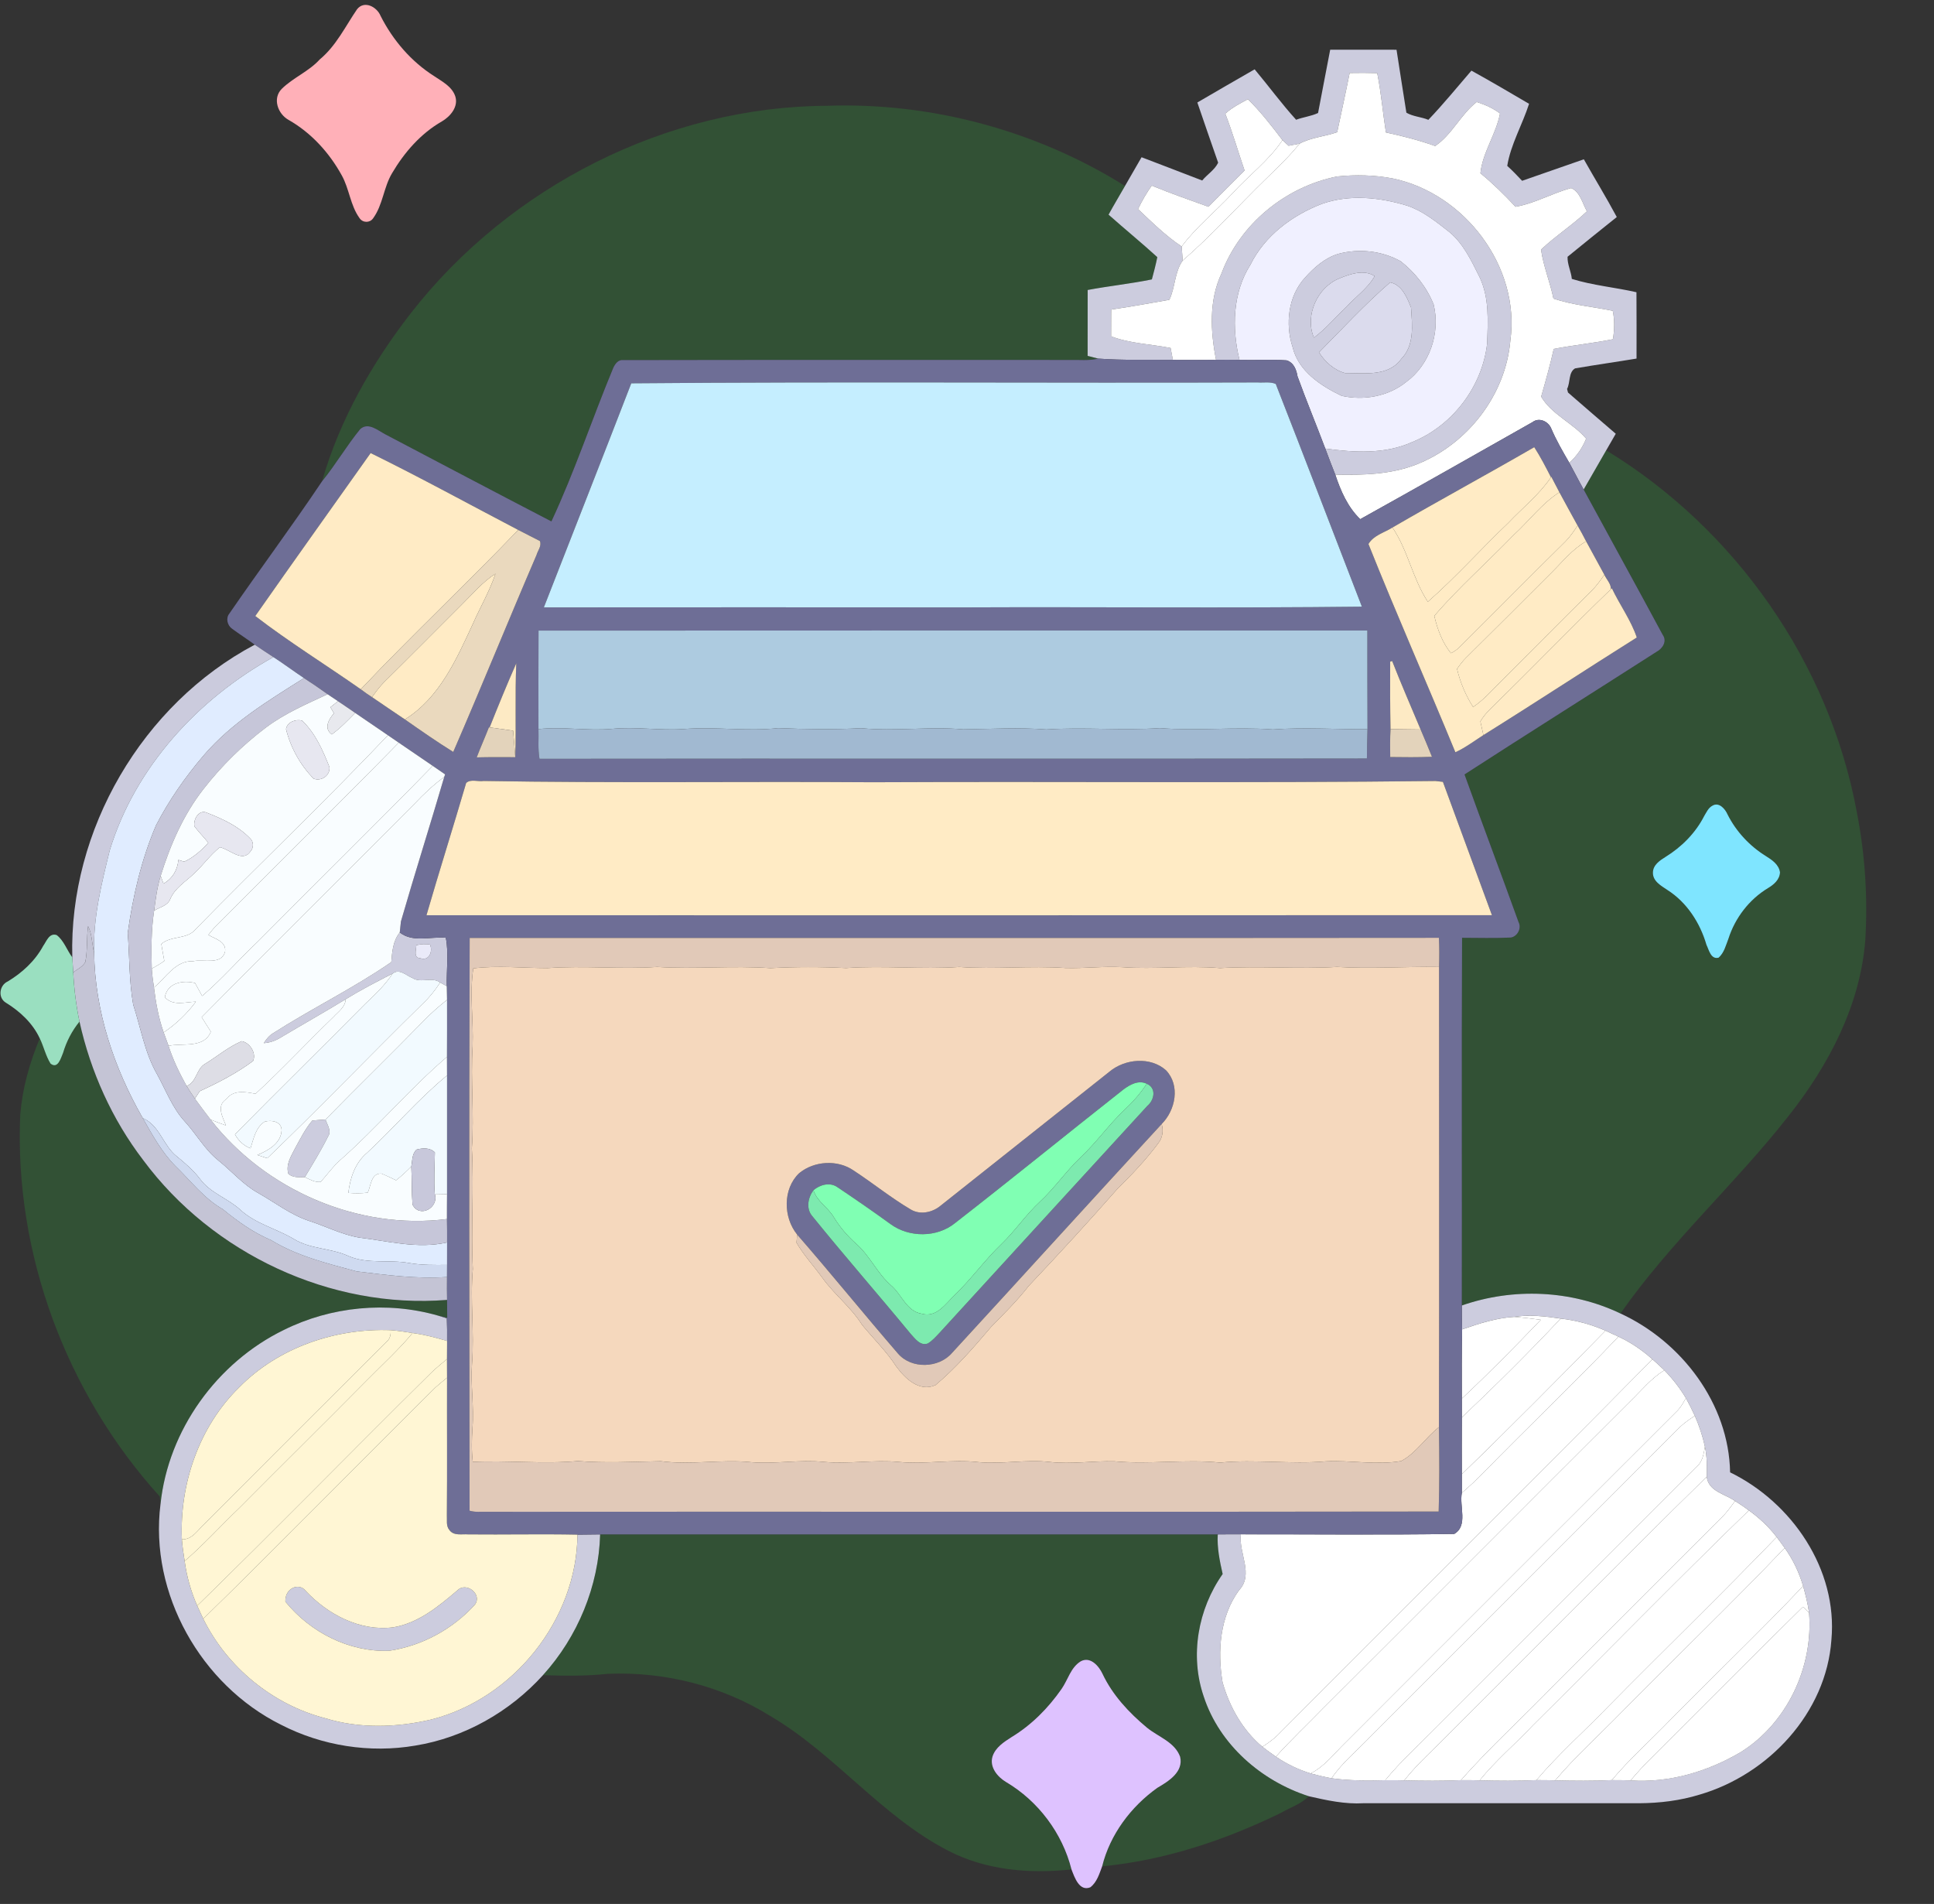 <?xml version="1.0" encoding="utf-8"?>
<!-- Generator: Adobe Illustrator 16.0.0, SVG Export Plug-In . SVG Version: 6.00 Build 0)  -->
<!DOCTYPE svg PUBLIC "-//W3C//DTD SVG 1.1//EN" "http://www.w3.org/Graphics/SVG/1.1/DTD/svg11.dtd">
<svg version="1.1" id="Layer_1" xmlns="http://www.w3.org/2000/svg" xmlns:xlink="http://www.w3.org/1999/xlink" x="0px" y="0px"
	 width="512px" height="504px" viewBox="0 0 512 504" enable-background="new 0 0 512 504" xml:space="preserve">
<rect x="0" y="0" width="512" height="504" fill="#333333" stroke="none"/>
<g>
	<path fill="#FFB0B8" d="M94.52,2.46c1.94-2.46,5.28-0.62,6.24,1.76c3.24,6.41,8.08,12.061,14.16,15.92c2.12,1.45,4.68,2.7,5.59,5.3
		c0.94,2.79-1.29,5.4-3.55,6.71c-5.57,3.19-9.92,8.19-13.15,13.67c-2.26,3.75-2.439,8.43-5.05,11.99c-0.87,1.24-2.73,1.2-3.57-0.06
		c-2.45-3.37-2.71-7.76-4.729-11.36c-3.311-6-8.09-11.26-14.08-14.66c-2.82-1.58-4.311-5.65-1.811-8.19c3.03-3,7.2-4.62,10.091-7.82
		C89,12.13,91.42,6.99,94.52,2.46z"/>
</g>
<g>
	<path fill="#CCCCDE" d="M352.15,13.16c5.851-0.03,11.71,0.02,17.561,0.01c0.85,5.56,1.739,11.11,2.609,16.66
		c1.78,1.05,3.93,1.1,5.82,1.89c3.99-4.17,7.63-8.66,11.399-13.02c5.141,2.83,10.19,5.81,15.261,8.78
		c-1.761,5.5-4.88,10.8-5.78,16.43c1.38,1.24,2.66,2.59,3.94,3.95c5.449-1.88,10.88-3.81,16.34-5.69
		c2.88,5.11,5.95,10.11,8.72,15.28c-4.37,3.47-8.69,7-13.03,10.52c-0.08,2.01,0.94,3.87,1.13,5.86c5.551,1.73,11.44,2.23,17.11,3.53
		c0.05,5.86,0.02,11.71,0.02,17.56c-5.42,0.9-10.869,1.66-16.279,2.6c-1.78,1.06-1.21,3.73-2.11,5.44l0.25,0.95
		c4.19,3.67,8.43,7.27,12.641,10.91c-0.841,1.47-1.69,2.93-2.53,4.39c-1.99,3.46-3.99,6.91-5.97,10.38
		c-1.311-2.34-2.511-4.74-3.801-7.09c1.96-1.74,3.49-3.95,4.46-6.39c-3.529-4.16-9.149-6.39-11.909-11.12
		c1.199-4.19,2.38-8.38,3.329-12.63c5.2-1,10.48-1.52,15.671-2.56c0.409-2.49,0.479-5.05-0.04-7.53
		c-5.24-1.07-10.62-1.52-15.71-3.23c-0.891-4.38-2.66-8.54-3.28-12.97c3.83-3.63,8.319-6.48,12.149-10.13
		c-1.17-2.09-1.859-5.25-4.199-6.15c-5,1.34-9.57,4.06-14.71,4.94c-2.921-3.15-5.98-6.14-9.29-8.87
		c0.55-5.49,4.159-10.35,5.189-15.83c-1.85-1.4-3.99-2.32-6.17-3.04c-4.23,3.3-6.6,8.729-11.01,11.66
		c-4.25-1.53-8.62-2.63-13.03-3.59c-0.82-5.23-1.26-10.52-2.3-15.71c-2.44-0.08-4.87-0.07-7.3-0.03c-1.04,5.24-2.2,10.45-3.3,15.67
		c-3.28,1.16-6.851,1.37-9.961,3.03c-0.97,0.21-1.93,0.4-2.899,0.57c-0.55-0.49-1.101-0.98-1.63-1.49
		c-2.86-3.76-5.76-7.53-9.15-10.84c-2.08,1.13-4.22,2.22-5.979,3.83c1.909,4.94,3.39,10.03,5.1,15.03
		c-3.21,3.18-6.38,6.41-9.57,9.61c-5.02-1.81-10.06-3.57-15-5.6c-1.399,1.96-2.59,4.05-3.64,6.22c3.69,3.47,7.32,7.08,11.56,9.9
		c0.101,1.24,0.19,2.48,0.271,3.72c-2.18,3.09-1.94,7.07-3.53,10.39c-5.13,0.88-10.25,1.85-15.399,2.59
		c-0.03,2.36,0,4.72-0.021,7.08c4.99,1.91,10.521,2.05,15.75,3.08c0.15,0.79,0.45,2.37,0.601,3.15
		c-6.591-0.06-13.181,0.15-19.761-0.33c-0.699-0.18-2.109-0.54-2.81-0.72c0-5.82-0.01-11.64,0.01-17.45c5.65-1.06,11.38-1.65,17-2.8
		c0.53-1.95,1.03-3.91,1.44-5.89c-4.221-3.85-8.65-7.46-12.91-11.25c1.4-2.56,2.91-5.06,4.359-7.6c1.46-2.53,2.931-5.06,4.381-7.6
		c5.359,2.03,10.699,4.11,16.05,6.16c1.34-1.62,3.3-2.79,4.229-4.71c-1.84-5.31-3.71-10.62-5.51-15.94
		c5.03-2.96,10.11-5.86,15.17-8.78c3.7,4.42,7.11,9.09,10.98,13.35c1.89-0.71,3.96-0.92,5.81-1.79
		C350.039,24.34,351.039,18.74,352.15,13.16z"/>
	<path fill="#CCCCDE" d="M323.369,72.38c4.881-13.11,16.971-22.95,30.601-25.67c4.93-0.51,9.93-0.4,14.81,0.54
		c18.98,3.97,33.721,23.38,31.07,42.85c-1.24,14.52-11.41,27.58-24.89,32.86c-6.851,2.67-14.23,2.82-21.471,2.67
		c-0.93-2.28-1.77-4.59-2.64-6.89c7.66,1.06,15.84,1.54,23.06-1.74c10.601-4.31,18.46-14.62,19.78-25.98
		c0.21-5.94,0.64-12.19-2.02-17.71c-2.16-4.3-4.261-8.85-8.07-11.96c-3.42-2.67-6.87-5.49-11.04-6.89
		c-7.28-2.23-15.271-3.07-22.58-0.5c-7.89,3.02-15.13,8.42-18.94,16.11c-4.75,7.47-4.949,16.81-2.909,25.19
		c-2.07-0.03-4.141-0.03-6.2-0.01C320.44,87.7,320.02,79.51,323.369,72.38z"/>
	<g>
		<path fill="#CCCCDE" d="M354.22,67.22c5.51-1.5,11.56-0.85,16.569,1.92c3.82,2.99,6.94,6.94,8.75,11.46
			c1.811,7.51-1.02,15.97-7.319,20.56c-4.72,3.79-11.21,4.93-17.021,3.63c-5.529-2.63-11.46-6.54-12.989-12.86
			c-2.021-6.13-1.2-13.59,3.3-18.46C347.9,70.79,350.73,68.31,354.22,67.22z M354.61,73.68c-5.88,2.35-9.24,9.87-6.77,15.72
			c3.149-2.35,5.67-5.4,8.52-8.08c2.48-2.76,5.74-4.96,7.57-8.23C361.13,71.24,357.449,72.52,354.61,73.68z M349.19,93.27
			c1.54,2.49,4.01,4.71,6.88,5.49c5.07-0.04,11.45,1.02,14.88-3.73c3.58-3.66,2.9-8.97,2.601-13.62c-1.04-2.65-2.41-6.02-5.521-6.66
			C361.38,80.51,355.369,87.02,349.19,93.27z"/>
	</g>
	<g>
		<path fill="#CCCCDE" d="M105.83,246.84c3.47,2.73,8.14,1.04,12.189,1.39c0.811,4.16,0.141,8.57,0.26,12.831
			c-0.439-0.25-1.31-0.74-1.75-0.98c-2.199-1.6-5.09,0.27-7.34-1.189c-1.68-0.671-3.439-2.591-5.26-1.171
			c-4.2,2.15-8.4,4.32-12.42,6.79c-5.64,3.44-11.4,6.68-17.07,10.061c-1.39,0.88-2.949,1.459-4.609,1.56
			c0.66-1.06,1.46-2.04,2.55-2.68c10.229-6.54,21.21-11.88,31.21-18.771C103.82,251.93,104.02,249.07,105.83,246.84z M110.21,250.21
			c0.01,1.14-0.851,3.39,1.05,3.44c2.33,0.83,3.37-1.74,2.59-3.61C112.63,249.84,111.42,249.89,110.21,250.21z"/>
	</g>
	<path fill="#CCCCDE" d="M82.67,296.63c1.17-0.101,2.34-0.21,3.51-0.28c0.45,1.44,1.67,3.041,0.64,4.541
		c-1.829,3.68-4,7.199-6.119,10.719c-1.511,0.021-3.12,0.19-4.351-0.869c-0.75-2.43,0.68-4.631,1.73-6.7
		C79.48,301.5,80.78,298.859,82.67,296.63z"/>
	<path fill="#CCCCDE" d="M386.99,345.58c13.59-4.75,29-4.109,42.011,2.12c16.199,7.46,28.689,23.88,29.02,42.05
		c16.38,7.98,28.51,25.72,26.82,44.32c-1.351,19.33-16.67,35.689-34.891,40.989c-5.16,1.591-10.569,2.25-15.97,2.28
		c-24.34,0.01-48.68,0-73.01,0c-4.88,0.29-9.73-0.76-14.47-1.85c-12.58-4.04-23.66-13.65-27.83-26.391
		c-3.721-10.819-1.54-23.14,5.01-32.43c-0.78-3.45-1.5-6.93-1.3-10.5c2.04,0,4.069-0.05,6.12-0.02c-0.62,5,3.51,10.58-0.49,14.82
		c-5.061,6.97-5.74,16.079-4.36,24.329c1.82,6.49,5.34,12.73,10.561,17.101c1.149,0.909,2.35,1.77,3.569,2.609
		c2.811,1.94,5.931,3.4,9.181,4.44c1.829,0.49,3.68,0.93,5.56,1.28c4.7,0.649,9.47,0.649,14.21,0.51c1.67-0.03,3.35,0.01,5.021,0.05
		c5.01,0.12,10.02,0.17,15.029-0.06c1.63-0.03,3.28,0.01,4.931,0.06c5.01,0.12,10.029,0.17,15.04-0.07
		c1.649-0.02,3.3,0.021,4.96,0.07c4.989,0.12,10,0.17,14.989-0.07c1.66-0.02,3.32,0.03,4.98,0.08c10.21,0.7,20.38-2.32,29.12-7.47
		c12.33-7.69,19.3-22.59,18.12-36.96c-0.33-2.38-0.92-4.72-1.57-7.03c-1.07-3.6-2.69-7.029-4.88-10.08
		c-0.7-0.98-1.4-1.939-2.12-2.88c-2.08-2.72-4.6-5.069-7.36-7.06c-1.2-0.87-2.42-1.711-3.67-2.49c-2.67-1.891-7.06-2.54-7.479-6.42
		c0.08-2.67,0.08-5.37-0.49-7.99c-0.61-2.8-1.521-5.529-2.67-8.141c-0.73-1.59-1.51-3.149-2.351-4.67
		c-1.619-2.67-3.529-5.159-5.72-7.39c-1.03-1-2.09-1.96-3.16-2.899c-2.689-2.42-5.71-4.471-8.989-5.99
		c-1.141-0.54-2.271-1.07-3.421-1.58c-3.77-1.65-7.779-2.75-11.88-3.2c-4.09-0.62-8.239-1.09-12.35-0.45
		c-4.75,0.291-9.28,1.771-13.74,3.311C387.03,349.8,386.98,347.689,386.99,345.58z"/>
	<path fill="#CCCCDE" d="M75.11,352.07c12.521-6.24,27.341-7.67,40.801-3.83c0.59,0.18,1.779,0.55,2.38,0.73
		c0.08,1.989,0.09,3.989,0.069,6c-3-0.891-6.04-1.69-9.14-2.101c-1.93-0.31-3.86-0.62-5.8-0.761
		c-14.63-0.56-29.75,4.601-40.11,15.15c-10.6,10.37-15.79,25.561-15.16,40.23c0.141,1.92,0.431,3.83,0.73,5.74
		c0.55,4.069,1.66,8.069,3.33,11.829c0.51,1.15,1.05,2.301,1.6,3.45c6.33,12.84,18.431,22.75,32.311,26.33
		c9.04,2.79,18.859,2.48,28,0.351c21.75-5.48,38.59-26.421,38.76-48.95c1.99-0.01,4-0.061,6-0.07
		c-0.38,13.71-5.94,27.13-15.141,37.271c-8.789,9.699-20.819,16.54-33.779,18.64c-12.04,2.07-24.73,0.07-35.59-5.53
		C53.19,446.01,39.5,421.82,42.49,398.18C44.53,378.561,57.44,360.68,75.11,352.07z"/>
	<path fill="#CCCCDE" d="M77.39,420.41c1.17-0.65,2.68-0.42,3.5,0.67c5.851,6.28,14.48,10.84,23.24,9.689
		c6.649-1.109,11.97-5.55,16.95-9.77c2.34-2.38,6.68,0.99,4.64,3.78c-5.88,6.489-14.01,10.91-22.69,12.2
		c-10.59,0.399-20.89-4.881-27.479-13C75.49,422.54,76.08,421.1,77.39,420.41z"/>
</g>
<g>
	<path fill="#FFFFFF" d="M357.3,19.32c2.43-0.04,4.859-0.05,7.3,0.03c1.04,5.19,1.479,10.48,2.3,15.71
		c4.41,0.96,8.78,2.06,13.03,3.59c4.41-2.93,6.779-8.36,11.01-11.66c2.18,0.72,4.32,1.64,6.17,3.04
		c-1.03,5.479-4.64,10.34-5.189,15.83c3.31,2.73,6.369,5.72,9.29,8.87c5.14-0.88,9.71-3.6,14.71-4.94
		c2.34,0.9,3.029,4.06,4.199,6.15c-3.83,3.65-8.319,6.5-12.149,10.13c0.62,4.43,2.39,8.59,3.28,12.97
		c5.09,1.71,10.47,2.16,15.71,3.23c0.52,2.48,0.449,5.04,0.04,7.53c-5.19,1.04-10.471,1.56-15.671,2.56
		c-0.949,4.25-2.13,8.44-3.329,12.63c2.76,4.73,8.38,6.96,11.909,11.12c-0.97,2.44-2.5,4.65-4.46,6.39c-1.739-3-3.489-6-4.84-9.2
		c-0.8-1.8-3.189-2.87-4.88-1.57c-15.19,8.6-30.37,17.22-45.63,25.7c-3.34-3.23-5.16-7.48-6.61-11.8c7.24,0.15,14.62,0,21.471-2.67
		c13.479-5.28,23.649-18.34,24.89-32.86c2.65-19.47-12.09-38.88-31.07-42.85c-4.88-0.94-9.88-1.05-14.81-0.54
		c-13.63,2.72-25.72,12.56-30.601,25.67c-3.35,7.13-2.93,15.32-1.439,22.87c-3.811,0.05-7.63,0.03-11.43,0.01
		c-0.15-0.78-0.45-2.36-0.601-3.15c-5.229-1.03-10.76-1.17-15.75-3.08c0.021-2.36-0.01-4.72,0.021-7.08
		c5.149-0.74,10.27-1.71,15.399-2.59c1.59-3.32,1.351-7.3,3.53-10.39c7.81-6.77,14.71-14.5,22.11-21.69
		c3.05-2.99,6.17-5.91,8.829-9.26c3.11-1.66,6.681-1.87,9.961-3.03C355.1,29.77,356.26,24.56,357.3,19.32z"/>
	<path fill="#FFFFFF" d="M330.36,26.26c3.391,3.31,6.29,7.08,9.15,10.84c-3.601,5.42-8.931,9.34-13.271,14.12
		c-4.39,4.75-9.54,8.82-13.41,14.03c-4.239-2.82-7.869-6.43-11.56-9.9c1.05-2.17,2.24-4.26,3.64-6.22c4.94,2.03,9.98,3.79,15,5.6
		c3.19-3.2,6.36-6.43,9.57-9.61c-1.71-5-3.19-10.09-5.1-15.03C326.14,28.48,328.28,27.39,330.36,26.26z"/>
	<path fill="#FFFFFF" d="M387.07,351.91c4.46-1.54,8.99-3.02,13.74-3.311c2.37,0.17,4.729,0.45,7.09,0.771
		c-6.79,7.11-13.72,14.13-20.899,20.851C386.97,364.109,386.97,358.01,387.07,351.91z"/>
	<path fill="#FFFFFF" d="M413.159,349.05c4.101,0.45,8.11,1.55,11.88,3.2c-12.539,12.8-25.17,25.529-38.039,38
		c-0.021-5.02-0.03-10.04,0.01-15.05C395.949,366.721,404.73,358.04,413.159,349.05z"/>
	<path fill="#FFFFFF" d="M428.46,353.83c3.279,1.52,6.3,3.57,8.989,5.99c-32.88,33.35-66.239,66.239-99.22,99.5
		c-1.21,1.189-2.62,2.14-4.02,3.08c-5.221-4.37-8.74-10.61-10.561-17.101c-1.38-8.25-0.7-17.36,4.36-24.33
		c4-4.239-0.13-9.819,0.489-14.819c18.83-0.021,37.671,0.189,56.49-0.101c3.74-2.159,1.3-7.38,2.021-10.87
		c1.989-1.729,3.949-3.51,5.779-5.41C404.56,377.68,416.84,366.07,428.46,353.83z"/>
	<path fill="#FFFFFF" d="M431.74,370.79c2.87-2.78,5.42-5.96,8.87-8.069c2.19,2.229,4.101,4.719,5.72,7.389
		c-0.64,1.07-1.229,2.19-2.069,3.121c-29.37,29.31-58.7,58.67-88.04,88.02c-2.971,2.86-5.49,6.33-9.261,8.2
		c-3.25-1.04-6.369-2.5-9.18-4.44c3.96-4.439,8.32-8.5,12.46-12.77C377.449,425.13,404.539,397.91,431.74,370.79z"/>
	<path fill="#FFFFFF" d="M444.78,377.71c1.19-1.12,2.55-2.03,3.9-2.931c1.149,2.611,2.06,5.341,2.67,8.141
		c-0.3,1.891-0.6,3.95-2.12,5.311c-22.96,23.02-46.01,45.979-68.979,69c-4.551,4.63-9.41,8.97-13.521,14.01
		c-4.74,0.14-9.51,0.14-14.21-0.51c2.83-4.19,6.8-7.381,10.27-11.011C390.1,432.37,417.5,405.09,444.78,377.71z"/>
	<path fill="#FFFFFF" d="M384.289,458.24c22.561-22.4,44.82-45.1,67.551-67.33c0.42,3.88,4.81,4.529,7.479,6.42
		c-1.1,1.55-2.229,3.07-3.56,4.42c-14.721,14.62-29.33,29.33-44.021,43.97c-8.21,8.61-17.13,16.55-24.96,25.511
		c-5.01,0.229-10.02,0.18-15.029,0.06C375.51,466.55,380.13,462.6,384.289,458.24z"/>
	<path fill="#FFFFFF" d="M405.76,456.77c19.109-18.939,37.899-38.229,57.229-56.949c2.761,1.99,5.28,4.34,7.36,7.06
		c-14.62,15.18-29.771,29.84-44.57,44.84c-6.3,6.53-13.149,12.57-19.029,19.5c-5.011,0.24-10.03,0.19-15.04,0.07
		C395.949,466.04,401.14,461.68,405.76,456.77z"/>
	<path fill="#FFFFFF" d="M472.47,409.76c2.189,3.051,3.81,6.48,4.88,10.08c-11.42,12.09-23.49,23.55-35.15,35.42
		c-5.13,5.351-10.729,10.271-15.5,15.96c-4.989,0.24-10,0.19-14.989,0.07c5.42-6.41,11.699-12.021,17.55-18.03
		C443.579,438.68,458.369,424.56,472.47,409.76z"/>
	<path fill="#FFFFFF" d="M477.31,425.35c0.53,0.5,1.06,1.011,1.61,1.521c1.18,14.37-5.79,29.27-18.12,36.96
		c-8.74,5.15-18.91,8.17-29.12,7.47c1.76-2.09,3.6-4.109,5.56-6.02C450.59,451.97,463.86,438.56,477.31,425.35z"/>
</g>
<g opacity="0.2">
	<path fill="#2CC73B" d="M108.82,82.82C134.92,49.38,176.47,28.18,219.01,28c27.59-0.95,55.43,6.58,78.819,21.22
		c-1.449,2.54-2.959,5.04-4.359,7.6c4.26,3.79,8.689,7.4,12.91,11.25c-0.41,1.98-0.91,3.94-1.44,5.89c-5.62,1.15-11.35,1.74-17,2.8
		c-0.02,5.81-0.01,11.63-0.01,17.45c0.7,0.18,2.11,0.54,2.811,0.72c-2.511,0.62-5.11,0.28-7.66,0.35
		c-39.351,0.03-78.7-0.05-118.051,0.04c-1.35-0.19-2.18,0.99-2.68,2.06c-5.6,13.48-10.189,27.41-16.38,40.64
		c-14.67-7.61-29.28-15.32-43.9-23.01c-1.979-1.01-4.52-3.33-6.68-1.46c-3.63,4.42-6.51,9.41-10.13,13.85
		C89.9,111.14,98.48,96.14,108.82,82.82z"/>
	<g>
		<path fill="#2CC73B" d="M419.25,129.59c1.979-3.47,3.979-6.92,5.97-10.38c34.21,20.79,59.09,56.35,66.35,95.77
			c2.181,11.15,2.931,22.6,2.24,33.93c-1.36,17.311-9.74,33.16-20.36,46.57C459.32,313.46,442.119,328.9,429,347.7
			c-13.011-6.229-28.421-6.87-42.011-2.12c0.061-32.439-0.08-64.88,0.07-97.33c4.3,0.01,8.62,0.14,12.93-0.07
			c1.761-0.31,2.88-2.5,2.021-4.1c-4.7-13.05-9.61-26.02-14.3-39.07c16.89-10.92,33.93-21.63,50.869-32.49
			c1.551-0.81,2.811-2.78,1.62-4.43C433.28,155.22,426.21,142.44,419.25,129.59z M453.329,213.28c-1.09,0.57-1.569,1.76-2.18,2.75
			c-2.29,4.49-5.979,8.19-10.25,10.82c-1.5,0.94-3.27,2.11-3.31,4.1c-0.08,2.32,2.18,3.52,3.83,4.64
			c5.159,3.28,8.649,8.71,10.34,14.52c0.67,1.34,1.14,3.93,3.22,3.4c1.46-1.28,1.93-3.3,2.61-5.05c1.76-5.49,5.5-10.37,10.449-13.36
			c1.551-0.92,3.08-2.21,3.19-4.16c-0.29-2.1-2.1-3.3-3.74-4.33c-4.3-2.66-7.88-6.5-10.149-11.03
			C456.699,214.12,455.079,212.22,453.329,213.28z"/>
	</g>
	<path fill="#2CC73B" d="M16.7,278.7c0.899-3.011,2.35-5.82,4.34-8.261c2.939,13.23,8.62,25.891,16.87,36.66
		c18.35,24.76,49.609,39.471,80.439,37c0.01,1.58,0.03,3.16,0.04,4.75c-0.62-0.16-1.86-0.459-2.479-0.609
		c-13.46-3.84-28.28-2.41-40.801,3.83c-17.67,8.609-30.58,26.49-32.619,46.109c-0.051-0.51-0.15-1.529-0.2-2.039
		C17.58,368.88,3.73,331.891,5.36,295.05c0.57-6.96,2.471-13.75,5.17-20.17c1.061,2.17,1.561,4.601,2.851,6.67
		C15.34,283.09,16.11,280.08,16.7,278.7z"/>
	<path fill="#2CC73B" d="M158.88,406.17c54.5,0,109-0.01,163.5,0c-0.2,3.57,0.52,7.051,1.3,10.5c-6.55,9.29-8.73,21.61-5.01,32.43
		c4.17,12.74,15.25,22.351,27.829,26.391c-2.06,2.069-4.96,2.99-7.46,4.439c-14.819,7.23-30.8,12.551-47.26,14.11
		c2.08-8.41,7.601-15.771,14.601-20.771c2.949-1.729,6.989-4.189,6.04-8.239c-1.431-3.91-5.78-5.25-8.771-7.69
		c-4.75-3.95-9.109-8.609-11.77-14.25c-0.97-2.09-3.24-4.7-5.771-3.32c-2.659,1.62-3.38,4.891-5.08,7.32
		c-3.51,5.04-7.92,9.51-13.189,12.71c-2.04,1.311-4.3,2.73-5.09,5.17c-0.851,2.811,1.319,5.41,3.59,6.761
		c8.51,5.029,14.9,13.529,17.32,23.13c-11.03,1.199-22.601,0.239-32.591-4.931c-17.739-9.12-30.069-25.68-47.199-35.71
		c-12.75-7.939-27.931-11.76-42.92-11.14c-5.71,0.62-11.471,0.55-17.21,0.36C152.94,433.3,158.5,419.88,158.88,406.17z"/>
</g>
<g>
	<path fill="#FFFFFF" d="M339.51,37.1c0.529,0.51,1.08,1,1.63,1.49c0.97-0.17,1.93-0.36,2.899-0.57
		c-2.659,3.35-5.779,6.27-8.829,9.26c-7.4,7.19-14.301,14.92-22.11,21.69c-0.08-1.24-0.17-2.48-0.271-3.72
		c3.87-5.21,9.021-9.28,13.41-14.03C330.579,46.44,335.909,42.52,339.51,37.1z"/>
	<path fill="#FFFFFF" d="M400.81,348.6c4.11-0.64,8.26-0.17,12.35,0.45c-8.43,8.99-17.21,17.671-26.149,26.15
		c0-1.671-0.01-3.32-0.01-4.979c7.18-6.721,14.109-13.74,20.899-20.851C405.539,349.05,403.18,348.77,400.81,348.6z"/>
	<path fill="#FFFFFF" d="M425.039,352.25c1.15,0.51,2.28,1.04,3.421,1.58c-11.62,12.24-23.9,23.85-35.671,35.939
		c-1.829,1.9-3.789,3.681-5.779,5.41c0-1.65-0.01-3.289-0.01-4.93C399.869,377.779,412.5,365.05,425.039,352.25z"/>
	<path fill="#FFFFFF" d="M437.449,359.82c1.07,0.939,2.13,1.9,3.16,2.9c-3.45,2.109-6,5.289-8.87,8.069
		c-27.2,27.12-54.29,54.34-81.5,81.45c-4.14,4.27-8.5,8.33-12.46,12.77c-1.22-0.84-2.42-1.7-3.569-2.609
		c1.399-0.94,2.81-1.891,4.02-3.08C371.21,426.06,404.57,393.17,437.449,359.82z"/>
	<path fill="#FFFFFF" d="M446.329,370.109c0.841,1.521,1.62,3.08,2.351,4.67c-1.351,0.9-2.71,1.811-3.9,2.931
		c-27.279,27.38-54.68,54.66-81.99,82.01c-3.47,3.63-7.439,6.82-10.27,11.011c-1.88-0.351-3.73-0.79-5.56-1.28
		c3.77-1.87,6.29-5.34,9.26-8.2c29.34-29.35,58.67-58.71,88.04-88.02C445.1,372.3,445.69,371.18,446.329,370.109z"/>
	<path fill="#FFFFFF" d="M451.35,382.92c0.57,2.62,0.57,5.32,0.49,7.99c-22.73,22.23-44.99,44.93-67.551,67.33
		c-4.159,4.359-8.779,8.31-12.54,13.05c-1.67-0.04-3.35-0.08-5.02-0.05c4.11-5.04,8.97-9.38,13.52-14.01
		c22.971-23.021,46.021-45.98,68.98-69C450.75,386.87,451.05,384.811,451.35,382.92z"/>
	<path fill="#FFFFFF" d="M459.32,397.33c1.25,0.779,2.47,1.62,3.67,2.49c-19.33,18.72-38.12,38.01-57.229,56.949
		c-4.62,4.91-9.811,9.271-14.05,14.521c-1.65-0.05-3.301-0.09-4.931-0.06c7.83-8.961,16.75-16.9,24.96-25.511
		c14.69-14.64,29.3-29.35,44.021-43.97C457.09,400.4,458.22,398.88,459.32,397.33z"/>
	<path fill="#FFFFFF" d="M470.35,406.88c0.72,0.94,1.42,1.899,2.12,2.88c-14.101,14.8-28.891,28.92-43.21,43.5
		c-5.851,6.01-12.13,11.62-17.55,18.03c-1.66-0.05-3.311-0.09-4.96-0.07c5.88-6.93,12.729-12.97,19.029-19.5
		C440.579,436.72,455.73,422.06,470.35,406.88z"/>
	<path fill="#FFFFFF" d="M477.35,419.84c0.65,2.311,1.24,4.65,1.57,7.03c-0.551-0.51-1.08-1.021-1.61-1.521
		c-13.45,13.21-26.72,26.62-40.07,39.931c-1.96,1.91-3.8,3.93-5.56,6.02c-1.66-0.05-3.32-0.1-4.98-0.08
		c4.771-5.689,10.37-10.609,15.5-15.96C453.86,443.39,465.93,431.93,477.35,419.84z"/>
</g>
<g>
	<g>
		<path fill="#F0F0FF" d="M349.98,53.96c7.31-2.57,15.3-1.73,22.58,0.5c4.17,1.4,7.62,4.22,11.04,6.89
			c3.81,3.11,5.91,7.66,8.07,11.96c2.659,5.52,2.229,11.77,2.02,17.71c-1.32,11.36-9.18,21.67-19.78,25.98
			c-7.22,3.28-15.399,2.8-23.06,1.74c-2.4-6.39-5.03-12.7-7.35-19.11c-0.29-1.77-1.011-3.68-2.9-4.24
			c-4.15-0.29-8.311-0.01-12.47-0.13c-2.04-8.38-1.841-17.72,2.909-25.19C334.85,62.38,342.09,56.98,349.98,53.96z M354.22,67.22
			c-3.49,1.09-6.32,3.57-8.71,6.25c-4.5,4.87-5.32,12.33-3.3,18.46c1.529,6.32,7.46,10.23,12.989,12.86
			c5.811,1.3,12.301,0.16,17.021-3.63c6.3-4.59,9.13-13.05,7.319-20.56c-1.81-4.52-4.93-8.47-8.75-11.46
			C365.78,66.37,359.73,65.72,354.22,67.22z"/>
	</g>
</g>
<g>
	<path fill="#DBDBED" d="M354.61,73.68c2.84-1.16,6.521-2.44,9.32-0.59c-1.83,3.27-5.09,5.47-7.57,8.23
		c-2.85,2.68-5.37,5.73-8.52,8.08C345.369,83.55,348.73,76.03,354.61,73.68z"/>
	<path fill="#DBDBED" d="M349.19,93.27c6.18-6.25,12.19-12.76,18.84-18.52c3.11,0.64,4.48,4.01,5.521,6.66
		c0.3,4.65,0.979,9.96-2.601,13.62c-3.43,4.75-9.81,3.69-14.88,3.73C353.199,97.98,350.73,95.76,349.19,93.27z"/>
</g>
<g>
	<g>
		<path fill="#6E6E96" d="M162.35,97.38c0.5-1.07,1.33-2.25,2.68-2.06c39.351-0.09,78.7-0.01,118.051-0.04
			c2.55-0.07,5.149,0.27,7.66-0.35c6.579,0.48,13.169,0.27,19.76,0.33c3.8,0.02,7.619,0.04,11.43-0.01c2.06-0.02,4.13-0.02,6.2,0.01
			c4.159,0.12,8.319-0.16,12.47,0.13c1.89,0.56,2.61,2.47,2.9,4.24c2.319,6.41,4.949,12.72,7.35,19.11c0.87,2.3,1.71,4.61,2.64,6.89
			c1.45,4.32,3.271,8.57,6.61,11.8c15.26-8.48,30.439-17.1,45.63-25.7c1.69-1.3,4.08-0.23,4.88,1.57c1.351,3.2,3.101,6.2,4.84,9.2
			c1.29,2.35,2.49,4.75,3.801,7.09c6.96,12.85,14.029,25.63,20.949,38.5c1.19,1.65-0.069,3.62-1.62,4.43
			c-16.939,10.86-33.979,21.57-50.869,32.49c4.689,13.05,9.6,26.02,14.3,39.07c0.859,1.6-0.26,3.79-2.021,4.1
			c-4.31,0.21-8.63,0.08-12.93,0.07c-0.15,32.45-0.01,64.891-0.07,97.33c-0.01,2.109,0.04,4.22,0.08,6.33
			c-0.1,6.1-0.1,12.199-0.069,18.311c0,1.659,0.01,3.309,0.01,4.979c-0.04,5.01-0.03,10.03-0.01,15.05c0,1.641,0.01,3.279,0.01,4.93
			c-0.721,3.49,1.72,8.711-2.021,10.87c-18.819,0.29-37.66,0.08-56.489,0.101c-2.051-0.03-4.08,0.02-6.12,0.02
			c-54.5-0.01-109,0-163.5,0c-2,0.01-4.01,0.061-6,0.07c-9.65-0.2-19.29,0.029-28.94-0.07c-1.659-0.13-3.8,0.45-4.949-1.13
			c-0.971-1.11-0.601-2.67-0.69-4c0.11-12.11,0.01-24.229,0.05-36.351c0-1.649-0.02-3.289-0.02-4.93c0.01-1.6,0.02-3.199,0.029-4.79
			c0.021-2.01,0.011-4.01-0.069-6c-0.601-0.18-1.79-0.55-2.38-0.729c0.62,0.15,1.859,0.449,2.479,0.609
			c-0.01-1.59-0.03-3.17-0.04-4.75c-0.04-2.029-0.05-4.05-0.02-6.06c0-0.81,0.01-2.41,0.02-3.21c0-1.98,0-3.971,0.01-5.939
			c0.021-2.07,0-4.131-0.039-6.19c-0.021-2.2,0.029-4.4,0.029-6.601c-0.02-10.47-0.01-20.939,0-31.41c0-1.64-0.02-3.289-0.02-4.93
			c0.04-5.029,0.02-10.06,0.02-15.08c-0.029-1.21-0.06-2.42-0.069-3.619c-0.12-4.261,0.55-8.67-0.261-12.831
			c-4.05-0.35-8.72,1.34-12.189-1.39c0.08-0.73,0.229-2.19,0.31-2.92c3.69-12.79,7.73-25.48,11.47-38.26l0.23-0.67
			c-1.1-0.76-2.19-1.51-3.28-2.26c-3-2.05-6-4.09-9-6.14c-0.96-0.66-1.91-1.31-2.859-1.96c-2.91-1.96-5.79-3.94-8.681-5.92
			c-1.51-1.04-3.02-2.08-4.54-3.09c-0.92-0.62-1.84-1.22-2.75-1.85c-2.05-1.48-4.13-2.9-6.25-4.27c-2.729-1.82-5.35-3.77-8.1-5.56
			c-1.65-1.09-3.31-2.15-4.94-3.28c-1.979-1.46-4.05-2.78-6.029-4.24c-1.24-0.89-1.7-2.77-0.69-4.01
			c8.07-11.75,16.61-23.17,24.54-35.01c3.62-4.44,6.5-9.43,10.13-13.85c2.16-1.87,4.7,0.45,6.68,1.46
			c14.62,7.69,29.23,15.4,43.9,23.01C152.16,124.79,156.75,110.86,162.35,97.38z M167.12,101.47
			c-7.65,19.79-15.42,39.54-23.141,59.31c37.01-0.03,74.03-0.03,111.04,0c35.17-0.15,70.36,0.22,105.52-0.19
			c-7.609-19.64-15.109-39.33-22.8-58.95c-1.489-0.66-3.189-0.28-4.76-0.4C277.7,101.43,222.37,100.99,167.12,101.47z
			 M368.63,139.64c-2.16,1.38-4.98,2.04-6.351,4.37c7.37,18.48,15.44,36.71,23.01,55.12c2.65-1.19,4.971-2.99,7.421-4.54
			c13.619-8.49,27.029-17.3,40.609-25.84c-1.54-4.59-4.52-8.64-6.6-13.03l-0.26,0.25c0.06-1.47-1.181-2.57-1.73-3.84
			c-1.62-2.94-3.22-5.88-4.82-8.83c-0.72-1.42-1.479-2.8-2.26-4.17c-1.63-2.93-3.22-5.88-4.82-8.82c-0.72-1.37-1.439-2.73-2.14-4.1
			l-0.09,0.13c-1.391-2.7-2.78-5.42-4.43-7.97C393.72,125.57,381.07,132.42,368.63,139.64z M98.12,119.93
			c-10.19,14.37-20.431,28.71-30.54,43.14c8.939,6.88,18.649,12.89,27.93,19.39c0.96,0.73,1.95,1.43,2.98,2.08
			c2.909,1.95,5.77,3.97,8.699,5.9c4.21,2.95,8.431,5.89,12.801,8.61c7.51-17.3,14.579-34.77,22.029-52.09
			c0.34-1.22,1.44-2.42,0.91-3.74c-1.91-1-3.84-1.94-5.74-2.94C124.18,133.48,111.3,126.4,98.12,119.93z M142.57,166.93
			c-0.01,8.69-0.06,17.38-0.02,26.08c0.09,2.61-0.19,5.27,0.27,7.86c73.021-0.1,146.03,0.05,219.05-0.08
			c0.021-2.58,0.11-5.17,0.16-7.75c-0.01-8.72-0.069-17.43-0.04-26.14C288.86,166.91,215.69,166.88,142.57,166.93z M368.03,175.15
			c-0.04,5.95-0.02,11.91,0.09,17.86c-0.14,2.46-0.109,4.92-0.08,7.39c3.681,0.06,7.37,0.08,11.061-0.06
			c-1-2.42-1.96-4.84-3.01-7.23c-2.53-6.03-5.15-12.03-7.53-18.12L368.03,175.15z M129.62,192.55l-0.19-0.03
			c-1.03,2.67-2.21,5.29-3.229,7.97c3.399-0.1,6.8-0.05,10.21-0.05c0.27-8.28-0.091-16.57,0.27-24.86
			C134.2,181.18,131.89,186.86,129.62,192.55z M123.41,207.26c-3.431,11.69-7.11,23.31-10.511,35.02
			c94.03,0,188.05,0.04,282.07-0.02c-4.311-11.77-8.66-23.52-12.98-35.29c-0.5-0.06-1.479-0.17-1.97-0.23
			c-49.68,0.59-99.37,0.09-149.06,0.33c-34.3-0.24-68.62,0.26-102.92-0.34C126.55,206.98,124.62,206.15,123.41,207.26z
			 M124.34,248.29c-0.19,50.53-0.1,101.069-0.03,151.61c1.49,0.459,3.07,0.24,4.61,0.289c83.979-0.08,167.96,0.07,251.949-0.069
			c0.23-7.45,0.19-14.899,0.07-22.341c0.1-40.609,0.03-81.209,0.03-121.809c0.08-2.57,0.1-5.151-0.04-7.721
			C295.4,248.34,209.87,248.25,124.34,248.29z"/>
	</g>
	<g>
		<path fill="#6E6E96" d="M293.72,283.68c4.08-3.42,10.859-4.039,14.96-0.369c3.83,4.01,2.53,10.569-1.141,14.229
			c-18.56,20.14-36.959,40.42-55.489,60.58c-3.53,4.11-10.79,4.33-14.34,0.159c-8.99-10.409-17.641-21.1-26.681-31.479
			c-3.689-4.55-3.829-12.069,0.521-16.229c3.979-3.291,10.2-3.67,14.47-0.7c5.061,3.31,9.78,7.159,15,10.239
			c2.521,1.591,5.86,0.86,8.04-0.989C263.95,307.32,278.84,295.5,293.72,283.68z M297.35,288.45
			c-14.91,11.75-29.62,23.729-44.6,35.38c-4.75,3.8-12.03,3.8-16.92,0.26c-4.63-3.359-9.33-6.609-14.08-9.79
			c-2.021-1.45-4.641-0.71-6.4,0.761c-1.479,2-2.04,4.939-0.24,6.949c8.471,10.471,17.351,20.61,25.92,31.01
			c1.171,1.271,2.591,3.36,4.61,2.61c1.21-0.739,2.15-1.83,3.12-2.85c18.31-20.05,36.68-40.05,55.01-60.07
			c1.85-1.55,2.43-4.729-0.19-5.819C301.4,285.83,299.07,287.141,297.35,288.45z"/>
	</g>
</g>
<g>
	<path fill="#C5EEFF" d="M167.12,101.47c55.25-0.48,110.58-0.04,165.859-0.23c1.57,0.12,3.27-0.26,4.76,0.4
		c7.69,19.62,15.19,39.31,22.8,58.95c-35.159,0.41-70.35,0.04-105.52,0.19c-37.01-0.03-74.03-0.03-111.04,0
		C151.7,141.01,159.47,121.26,167.12,101.47z"/>
</g>
<g>
	<path fill="#FFEBC5" d="M368.63,139.64c12.439-7.22,25.09-14.07,37.54-21.27c1.649,2.55,3.04,5.27,4.43,7.97
		c-3.1,4.59-7.49,8.05-11.26,12.04c-7.21,6.87-13.86,14.35-21.34,20.92C373.96,153.19,372.76,145.72,368.63,139.64z"/>
	<path fill="#FFEBC5" d="M98.12,119.93c13.18,6.47,26.06,13.55,39.069,20.35c-13.66,14.28-28.109,27.81-41.68,42.18
		c-9.28-6.5-18.99-12.51-27.93-19.39C77.69,148.64,87.93,134.3,98.12,119.93z"/>
	<path fill="#FFEBC5" d="M400.68,141.66c4.1-3.74,7.439-8.33,12.149-11.35c1.601,2.94,3.19,5.89,4.82,8.82
		c-0.99,1.48-1.99,2.96-3.24,4.23c-9.42,9.27-18.689,18.69-28.069,27.99c-0.66,0.65-1.41,1.16-2.23,1.56
		c-2.29-2.85-3.59-6.36-4.399-9.88C386.21,155.47,393.75,148.83,400.68,141.66z"/>
	<path fill="#FFEBC5" d="M410.619,151.7c2.98-2.92,5.601-6.31,9.29-8.4c1.601,2.95,3.2,5.89,4.82,8.83
		c-1.02,1.48-2.07,2.95-3.34,4.22c-8.07,7.96-16.021,16.03-24.04,24.03c-2.37,2.35-4.57,4.91-7.36,6.77
		c-1.989-3.08-3.42-6.52-4.26-10.09c0.73-1.04,1.5-2.07,2.41-2.97C395.659,166.65,403.15,159.18,410.619,151.7z"/>
	<path fill="#FFEBC5" d="M122.17,160.13c2.91-2.85,5.54-6.05,9-8.27c-1.53,4.62-4.03,8.83-5.98,13.28c-4.359,9.4-8.83,19.59-18,25.3
		c-2.93-1.93-5.79-3.95-8.699-5.9c0.97-1.36,1.96-2.71,3.13-3.9C108.52,173.85,115.32,166.96,122.17,160.13z"/>
	<path fill="#FFEBC5" d="M426.46,155.97l0.26-0.25c2.08,4.39,5.06,8.44,6.6,13.03c-13.58,8.54-26.99,17.35-40.609,25.84
		c-0.271-1.21-0.54-2.41-0.801-3.62c0.96-1.67,2.33-3.03,3.7-4.36C405.99,176.5,416.03,166.04,426.46,155.97z"/>
	<path fill="#FFEBC5" d="M123.41,207.26c1.21-1.11,3.14-0.28,4.63-0.53c34.3,0.6,68.62,0.1,102.92,0.34
		c49.689-0.24,99.38,0.26,149.06-0.33c0.49,0.06,1.47,0.17,1.97,0.229c4.32,11.771,8.67,23.521,12.98,35.29
		c-94.021,0.06-188.04,0.02-282.07,0.02C116.3,230.57,119.98,218.95,123.41,207.26z"/>
</g>
<g>
	<path fill="#FFEBC5" d="M410.6,126.34l0.09-0.13c0.7,1.37,1.42,2.73,2.14,4.1c-4.71,3.02-8.05,7.61-12.149,11.35
		c-6.93,7.17-14.47,13.81-20.97,21.37c0.81,3.52,2.109,7.03,4.399,9.88c0.82-0.4,1.57-0.91,2.23-1.56
		c9.38-9.3,18.649-18.72,28.069-27.99c1.25-1.27,2.25-2.75,3.24-4.23c0.78,1.37,1.54,2.75,2.26,4.17c-3.689,2.09-6.31,5.48-9.29,8.4
		c-7.47,7.48-14.96,14.95-22.479,22.39c-0.91,0.9-1.68,1.93-2.41,2.97c0.84,3.57,2.271,7.01,4.26,10.09
		c2.79-1.86,4.99-4.42,7.36-6.77c8.02-8,15.97-16.07,24.04-24.03c1.27-1.27,2.32-2.74,3.34-4.22c0.55,1.27,1.79,2.37,1.73,3.84
		c-10.431,10.07-20.471,20.53-30.851,30.64c-1.37,1.33-2.74,2.69-3.7,4.36c0.261,1.21,0.53,2.41,0.801,3.62
		c-2.45,1.55-4.771,3.35-7.421,4.54c-7.569-18.41-15.64-36.64-23.01-55.12c1.37-2.33,4.19-2.99,6.351-4.37
		c4.13,6.08,5.329,13.55,9.369,19.66c7.48-6.57,14.131-14.05,21.341-20.92C403.11,134.39,407.5,130.93,410.6,126.34z"/>
</g>
<g>
	<path fill="#EAD9BE" d="M137.19,140.28c1.9,1,3.83,1.94,5.74,2.94c0.53,1.32-0.57,2.52-0.91,3.74
		c-7.45,17.32-14.52,34.79-22.029,52.09c-4.37-2.72-8.591-5.66-12.801-8.61c9.17-5.71,13.641-15.9,18-25.3
		c1.95-4.45,4.45-8.66,5.98-13.28c-3.46,2.22-6.09,5.42-9,8.27c-6.851,6.83-13.65,13.72-20.55,20.51c-1.17,1.19-2.16,2.54-3.13,3.9
		c-1.03-0.65-2.021-1.35-2.98-2.08C109.08,168.09,123.53,154.56,137.19,140.28z"/>
</g>
<g>
	<path fill="#ADCBE0" d="M142.57,166.93c73.12-0.05,146.29-0.02,219.42-0.03c-0.029,8.71,0.03,17.42,0.04,26.14
		c-8.359,0.04-16.7-0.54-25.05,0.06c-9.96-0.73-19.94,0.43-29.9-0.35c-10.029,0.67-20.05-0.3-30.069,0.35
		c-7.33-0.56-14.66-0.12-21.99-0.03c-9.01-0.79-18.04,0.56-27.05-0.3c-7.32,0.39-14.63,0.27-21.95-0.02
		c-8.33,0.91-16.67-0.43-25.01,0.24c-6.36,0.43-12.72-0.66-19.07-0.04c-6.46,0.58-12.93-0.66-19.39,0.06
		C142.51,184.31,142.56,175.62,142.57,166.93z"/>
</g>
<g>
	<path fill="#CBCBDD" d="M19.14,253.42c-0.91-33.69,18.55-67,48.3-82.76c1.63,1.13,3.29,2.19,4.94,3.28
		c-19.91,11.02-36.61,29.12-43.32,51.14c-2.189,8.89-4.439,17.88-4.14,27.12c-0.601-2.33-0.51-4.88-1.601-7.04
		c-0.43,3.14-0.109,6.35-0.729,9.47c-0.65,1.3-2.13,1.899-3.2,2.81C19.31,256.09,19.24,254.76,19.14,253.42z"/>
</g>
<g>
	<path fill="#E0ECFF" d="M72.38,173.94c2.75,1.79,5.37,3.74,8.1,5.56c-9.46,5.96-19.2,11.86-26.56,20.46
		c-4.851,5.68-9.19,11.88-12.62,18.53c-3.87,9.06-6.13,18.75-7.48,28.479c0.48,6.31,0.341,12.7,1.44,18.95
		c2.01,6.17,3.05,12.76,6.32,18.45c2.359,4.26,4.06,8.979,7.43,12.601c3.03,3.329,5.25,7.399,8.82,10.239
		c3.52,2.81,6.47,6.34,10.449,8.56c4.5,2.521,8.631,5.811,13.591,7.431c4.399,1.43,8.59,3.6,13.17,4.399
		c7.739,0.94,15.529,3.061,23.319,1.291c-0.01,1.969-0.01,3.959-0.01,5.939c-3.32,0.029-6.67,0.09-9.95-0.48
		c-5.359-1-11.04,0.36-16.18-1.869c-4.6-2.131-9.97-1.78-14.37-4.461c-4.62-2.779-10.12-4.029-14.17-7.72
		c-3.32-3.079-7.979-4.46-10.729-8.21c-1.73-2.279-3.9-4.15-6.11-5.949c-3.68-2.851-4.53-8.23-9.04-10.15
		c-7.63-13.32-12.67-28.33-12.88-43.79c-0.3-9.24,1.95-18.23,4.14-27.12C35.77,203.06,52.47,184.96,72.38,173.94z"/>
</g>
<g>
	<path fill="#FDEAC4" d="M368.03,175.15l0.53-0.16c2.38,6.09,5,12.09,7.53,18.12c-2.66-0.03-5.32-0.06-7.971-0.1
		C368.01,187.06,367.99,181.1,368.03,175.15z"/>
	<path fill="#FDEAC4" d="M129.62,192.55c2.27-5.69,4.58-11.37,7.06-16.97c-0.36,8.29,0,16.58-0.27,24.86
		c-0.2-2.34-0.341-4.68-0.57-7.02C133.77,193.13,131.69,192.85,129.62,192.55z"/>
</g>
<g>
	<path fill="#C6C6D9" d="M80.48,179.5c2.12,1.37,4.2,2.79,6.25,4.27c-5.58,2.6-11.3,5.05-16.25,8.77
		c-6.229,4.68-11.83,10.21-16.62,16.35c-5.31,6.79-8.779,14.81-11.33,22.99c-0.939,2.98-1.319,6.1-1.729,9.19
		c-0.771,5.07-0.771,10.22-0.62,15.34c0.1,1.67,0.33,3.34,0.58,5c0.49,4.029,1.22,8.04,2.57,11.89c0.41,1.181,0.859,2.351,1.29,3.54
		c1.18,3.721,2.899,7.24,4.79,10.641c0.68,1.14,1.42,2.25,2.189,3.34c1.36,1.859,2.73,3.71,4.141,5.539
		C70.24,315.01,94.78,325.7,118.32,322.7c0.04,2.06,0.061,4.12,0.04,6.19c-7.79,1.77-15.58-0.351-23.319-1.291
		c-4.58-0.799-8.771-2.97-13.17-4.399c-4.96-1.62-9.091-4.91-13.591-7.431c-3.979-2.219-6.93-5.75-10.449-8.56
		c-3.57-2.84-5.79-6.909-8.82-10.239c-3.37-3.621-5.07-8.341-7.43-12.601c-3.271-5.69-4.311-12.28-6.32-18.45
		c-1.1-6.25-0.96-12.64-1.44-18.95c1.351-9.73,3.61-19.42,7.48-28.48c3.43-6.65,7.77-12.85,12.62-18.53
		C61.28,191.36,71.02,185.46,80.48,179.5z"/>
</g>
<g>
	<g>
		<path fill="#F9FDFF" d="M86.73,183.77c0.91,0.63,1.83,1.23,2.75,1.85c-0.5,0.4-1.51,1.19-2.01,1.59c0.31,0.53,0.62,1.06,0.93,1.6
			c-1.34,1.61-2.8,3.98-0.56,5.6c2.28-1.66,4.229-3.69,6.18-5.7c2.891,1.98,5.771,3.96,8.681,5.92
			c-16.561,17.46-34.03,34.07-50.86,51.29c-2.271,2.87-6.53,1.66-9.13,3.97c0.26,1.49,0.5,2.99,0.79,4.48
			c-1.05,0.76-2.17,1.42-3.32,2.04c-0.15-5.12-0.15-10.27,0.62-15.34c1.46-0.93,3.58-1.29,4.27-3.08c1.24-2.95,4.08-4.6,6.29-6.72
			c2.4-2.22,4.28-4.95,6.851-6.99c2.63,0.54,5.979,4.19,8.109,1.09c0.87-0.97,0.87-2.61-0.14-3.47c-3.09-3.21-7.229-5.12-11.31-6.71
			c-2.16-1.07-3.74,1.67-3.41,3.54c1.149,1.52,2.49,2.87,3.689,4.36c-1.8,2.02-3.899,3.88-6.38,5.01c-0.52-0.14-1.04-0.3-1.55-0.47
			c-0.22,2.69-1.57,4.95-3.93,6.28c-0.19-0.51-0.57-1.52-0.761-2.03c2.551-8.18,6.021-16.2,11.33-22.99
			c4.79-6.14,10.391-11.67,16.62-16.35C75.43,188.82,81.15,186.37,86.73,183.77z M75.72,193.01c1.22,4.9,3.75,9.48,7.3,13.11
			c2.05,0.79,4.44-0.84,4.19-3.08c-1.76-4.44-3.71-8.92-7.22-12.29C78.29,190.31,76.01,191.11,75.72,193.01z"/>
	</g>
	<path fill="#F9FDFF" d="M105.56,196.59c3,2.05,6,4.09,9,6.14c-15.27,15.68-30.93,30.99-46.34,46.55
		c-4.979,4.701-9.479,9.93-14.71,14.371c-0.62-1.15-1.25-2.291-1.87-3.43c-3.189-0.83-7.37-0.07-7.99,3.76
		c2.141,2.42,5.44,1.25,8.21,1.17c-2.359,3.18-5.239,5.939-8.529,8.149c-1.351-3.85-2.08-7.86-2.57-11.89
		c3.2-2.631,5.69-7.18,10.37-6.971c2.76-0.6,7.54,1.121,8.46-2.569c0.34-2.64-2.66-3.36-4.43-4.38c0.47-0.62,0.96-1.22,1.47-1.8
		C72.91,229.29,89.39,213.09,105.56,196.59z"/>
	<path fill="#F9FDFF" d="M109.76,212.75c2.42-2.57,5-5,7.85-7.09c-3.739,12.78-7.779,25.47-11.47,38.26
		c-0.08,0.73-0.229,2.19-0.31,2.92c-1.811,2.23-2.011,5.09-2.24,7.84c-10,6.891-20.98,12.23-31.21,18.771
		c-1.09,0.64-1.89,1.62-2.55,2.68c1.66-0.101,3.22-0.68,4.609-1.56c5.67-3.381,11.431-6.62,17.07-10.061
		c-0.09,2.11-2,3.33-3.28,4.75c-6.93,6.68-13.489,13.77-20.58,20.28c-2.72-0.5-5.81-1.13-7.75,1.42
		c-2.699,1.74-0.949,4.729-0.08,6.97c-1.369-0.51-2.739-1-4.079-1.57c-1.41-1.83-2.78-3.68-4.141-5.539
		c0.311-0.49,0.95-1.471,1.271-1.961c4.909-2.27,9.779-4.75,14.12-8c0.96-2.109-0.9-4.909-3.011-5.239
		c-3.47,1.47-6.38,3.95-9.569,5.92c-2.48,1.31-2.271,4.899-5,5.94c-1.891-3.4-3.61-6.92-4.79-10.641
		c3.739-0.79,9.47,0.75,11.189-3.75c-0.83-1.27-1.6-2.561-2.42-3.83C72.06,250.31,91.01,231.62,109.76,212.75z"/>
</g>
<g>
	<path fill="#E8E9EE" d="M89.48,185.62c1.521,1.01,3.03,2.05,4.54,3.09c-1.95,2.01-3.899,4.04-6.18,5.7
		c-2.24-1.62-0.78-3.99,0.56-5.6c-0.31-0.54-0.62-1.07-0.93-1.6C87.97,186.81,88.98,186.02,89.48,185.62z"/>
</g>
<g>
	<path fill="#E7E7F0" d="M75.72,193.01c0.29-1.9,2.57-2.7,4.271-2.26c3.51,3.37,5.46,7.85,7.22,12.29
		c0.25,2.24-2.141,3.87-4.19,3.08C79.47,202.49,76.94,197.91,75.72,193.01z"/>
	<path fill="#E7E7F0" d="M51.46,218.73c-0.33-1.87,1.25-4.61,3.41-3.54c4.08,1.59,8.22,3.5,11.31,6.71c1.01,0.86,1.01,2.5,0.14,3.47
		c-2.13,3.1-5.479-0.55-8.109-1.09c-2.57,2.04-4.45,4.77-6.851,6.99c-2.21,2.12-5.05,3.77-6.29,6.72
		c-0.689,1.79-2.81,2.15-4.27,3.08c0.41-3.09,0.79-6.21,1.729-9.19c0.19,0.51,0.57,1.52,0.761,2.03c2.359-1.33,3.71-3.59,3.93-6.28
		c0.51,0.17,1.03,0.33,1.55,0.47c2.48-1.13,4.58-2.99,6.38-5.01C53.95,221.6,52.61,220.25,51.46,218.73z"/>
</g>
<g>
	<path fill="#E3D3BB" d="M129.43,192.52l0.19,0.03c2.069,0.3,4.149,0.58,6.22,0.87c0.229,2.34,0.37,4.68,0.57,7.02
		c-3.41,0-6.811-0.05-10.21,0.05C127.22,197.81,128.4,195.19,129.43,192.52z"/>
	<path fill="#E3D3BB" d="M368.119,193.01c2.65,0.04,5.311,0.07,7.971,0.1c1.05,2.39,2.01,4.81,3.01,7.23
		c-3.69,0.14-7.38,0.12-11.061,0.06C368.01,197.93,367.98,195.47,368.119,193.01z"/>
</g>
<g>
	<path fill="#A1B9D1" d="M142.55,193.01c6.46-0.72,12.93,0.52,19.39-0.06c6.351-0.62,12.71,0.47,19.07,0.04
		c8.34-0.67,16.68,0.67,25.01-0.24c7.32,0.29,14.63,0.41,21.95,0.02c9.01,0.86,18.04-0.49,27.05,0.3
		c7.33-0.09,14.66-0.53,21.99,0.03c10.02-0.65,20.04,0.32,30.069-0.35c9.96,0.78,19.94-0.38,29.9,0.35
		c8.35-0.6,16.69-0.02,25.05-0.06c-0.05,2.58-0.14,5.17-0.16,7.75c-73.02,0.13-146.029-0.02-219.05,0.08
		C142.36,198.28,142.64,195.62,142.55,193.01z"/>
</g>
<g>
	<path fill="#F9FDFF" d="M102.7,194.63c0.949,0.65,1.899,1.3,2.859,1.96c-16.17,16.5-32.649,32.7-48.93,49.1
		c-0.51,0.58-1,1.18-1.47,1.8c1.77,1.02,4.77,1.74,4.43,4.38c-0.92,3.69-5.7,1.97-8.46,2.569c-4.68-0.209-7.17,4.341-10.37,6.971
		c-0.25-1.66-0.48-3.33-0.58-5c1.15-0.62,2.271-1.28,3.32-2.04c-0.29-1.49-0.53-2.99-0.79-4.48c2.6-2.31,6.859-1.1,9.13-3.97
		C68.67,228.7,86.14,212.09,102.7,194.63z"/>
</g>
<g>
	<path fill="#F9FDFF" d="M114.56,202.73c1.09,0.75,2.181,1.5,3.28,2.26l-0.23,0.67c-2.85,2.09-5.43,4.52-7.85,7.09
		c-18.75,18.87-37.7,37.56-56.37,56.51c0.82,1.27,1.59,2.561,2.42,3.83c-1.72,4.5-7.45,2.96-11.189,3.75
		c-0.431-1.189-0.88-2.359-1.29-3.54c3.29-2.21,6.17-4.97,8.529-8.149c-2.77,0.08-6.069,1.25-8.21-1.17
		c0.62-3.83,4.801-4.59,7.99-3.761c0.62,1.14,1.25,2.28,1.87,3.431c5.23-4.44,9.73-9.67,14.71-14.371
		C83.63,233.72,99.29,218.41,114.56,202.73z"/>
</g>
<g>
	<path fill="#7FE5FF" d="M453.329,213.28c1.75-1.06,3.37,0.84,4.011,2.3c2.27,4.53,5.85,8.37,10.149,11.03
		c1.641,1.03,3.45,2.23,3.74,4.33c-0.11,1.95-1.64,3.24-3.19,4.16c-4.949,2.99-8.689,7.87-10.449,13.36
		c-0.681,1.75-1.15,3.77-2.61,5.05c-2.08,0.53-2.55-2.06-3.22-3.4c-1.69-5.81-5.181-11.24-10.34-14.52
		c-1.65-1.12-3.91-2.32-3.83-4.64c0.04-1.99,1.81-3.16,3.31-4.1c4.271-2.63,7.96-6.33,10.25-10.82
		C451.76,215.04,452.24,213.85,453.329,213.28z"/>
</g>
<g>
	<path fill="#C4C4D5" d="M23.32,245.16c1.091,2.16,1,4.71,1.601,7.04c0.21,15.46,5.25,30.47,12.88,43.79
		c2.52,4.42,4.99,8.97,8.6,12.63c4.091,3.94,7.57,8.62,12.591,11.479c3.93,3.211,8.06,6.18,12.77,8.17
		c6.93,4.25,14.89,6.17,22.64,8.28c7.94,0.96,15.92,2.05,23.931,1.49c-0.03,2.01-0.021,4.03,0.02,6.06
		c-30.83,2.471-62.09-12.24-80.439-37c-8.25-10.77-13.931-23.43-16.87-36.66c-0.891-4.279-1.431-8.64-1.65-13
		c1.07-0.91,2.55-1.51,3.2-2.81C23.21,251.51,22.89,248.3,23.32,245.16z"/>
</g>
<g>
	<path fill="#9ADFC0" d="M11.42,250.42c0.88-1.22,1.609-3.55,3.58-2.9c1.93,1.46,2.7,4,4.14,5.9c0.101,1.34,0.17,2.67,0.25,4.02
		c0.22,4.36,0.76,8.721,1.65,13c-1.99,2.44-3.44,5.25-4.34,8.261c-0.591,1.38-1.36,4.39-3.32,2.85c-1.29-2.069-1.79-4.5-2.851-6.67
		c-1.88-4.05-5.25-7.17-9-9.47c-2.159-1.33-1.68-4.61,0.511-5.6C5.87,257.51,9.27,254.38,11.42,250.42z"/>
</g>
<g>
	<path fill="#E1C9B8" d="M124.34,248.29c85.53-0.04,171.06,0.05,256.59-0.04c0.14,2.57,0.12,5.15,0.04,7.721
		c-9.01-0.141-18.01,0.529-27.01-0.011c-10.33,0.601-20.65-0.3-30.971,0.31c-8.649-0.75-17.319,0.381-25.97-0.25
		c-5-0.27-9.99,0.371-14.99,0.221c-9.359-0.641-18.72,0.39-28.069-0.27c-10,0.68-19.99-0.421-29.98,0.289
		c-6.67-0.34-13.34-0.34-20.01,0.02c-9.99-0.709-19.99,0.311-29.979-0.319c-9.681,0.649-19.36-0.39-29.03,0.31
		c-6.55-0.01-13.12-0.74-19.66,0.07c-1.04,6.84,0.09,13.76-0.18,20.631c-0.58,9.02,0.479,18.029-0.21,27.039
		c0.619,10.641-0.28,21.27,0.27,31.9c-0.76,8.359,0.44,16.72-0.22,25.07c-0.41,5.68,0.58,11.34,0.12,17.01
		c-0.2,2.99-0.28,6,0.08,8.99c9.279-0.461,18.55,0.629,27.83-0.221c7.319,0.59,14.63,0.18,21.949,0.04
		c8,1.07,16.021-0.569,24.03,0.271c6.36,0.51,12.72-0.74,19.08-0.09c6.65,0.619,13.29-0.621,19.93,0.02
		c7.011,0.68,14.011-0.76,21.011,0.04c6.329,0.61,12.659-0.78,18.989-0.03c5.681,0.631,11.351-0.33,17.04-0.18
		c9.33,0.87,18.66-0.609,28,0.34c9.31-0.92,18.62,0.49,27.93-0.33c6.66-0.35,13.37,1.061,19.99-0.08c3.98-2.119,6.47-6.229,10-8.979
		c0.12,7.44,0.16,14.89-0.07,22.34c-83.989,0.14-167.97-0.011-251.949,0.069c-1.54-0.049-3.12,0.17-4.61-0.289
		C124.24,349.359,124.15,298.82,124.34,248.29z"/>
	<path fill="#E1C9B8" d="M252.05,358.12c18.53-20.16,36.93-40.44,55.489-60.58c0.5,1.75,0.25,3.64-0.899,5.09
		c-3.24,4.351-6.98,8.31-10.85,12.11c-7.641,8.71-15.49,17.24-23.45,25.66c-3.03,3.899-6.54,7.359-9.98,10.879
		c-4.59,5.4-9.26,10.82-14.71,15.381c-4.25,1.92-8.08-1.78-10.39-4.96c-2.61-4.011-6.04-7.351-9.06-11.021
		c-2.891-4.65-7.341-8-10.5-12.439c-2.25-3.1-4.891-5.94-6.83-9.26c0.04-0.541,0.119-1.631,0.159-2.181
		c9.04,10.38,17.69,21.07,26.681,31.479C241.26,362.45,248.52,362.23,252.05,358.12z"/>
</g>
<g>
	<path fill="#EAEAF9" d="M110.21,250.21c1.21-0.32,2.42-0.37,3.64-0.17c0.78,1.87-0.26,4.44-2.59,3.61
		C109.36,253.6,110.22,251.35,110.21,250.21z"/>
</g>
<g>
	<g>
		<path fill="#F5D8BD" d="M125.3,256.34c6.54-0.811,13.11-0.08,19.66-0.07c9.67-0.699,19.35,0.34,29.03-0.31
			c9.989,0.63,19.989-0.39,29.979,0.319c6.67-0.359,13.34-0.359,20.01-0.02c9.99-0.71,19.98,0.391,29.98-0.289
			c9.35,0.659,18.71-0.371,28.069,0.27c5,0.15,9.99-0.49,14.99-0.221c8.65,0.631,17.32-0.5,25.97,0.25
			c10.32-0.609,20.641,0.291,30.971-0.31c9,0.54,18-0.13,27.01,0.011c0,40.6,0.069,81.199-0.03,121.81
			c-3.53,2.75-6.02,6.86-10,8.979c-6.62,1.141-13.33-0.27-19.99,0.08c-9.31,0.82-18.62-0.59-27.93,0.33
			c-9.34-0.949-18.67,0.53-28-0.34c-5.689-0.15-11.359,0.811-17.04,0.18c-6.33-0.75-12.66,0.641-18.989,0.03
			c-7-0.8-14,0.64-21.011-0.04c-6.64-0.641-13.279,0.6-19.93-0.02c-6.36-0.65-12.72,0.6-19.08,0.09
			c-8.01-0.84-16.03,0.8-24.03-0.271c-7.319,0.14-14.63,0.55-21.949-0.04c-9.28,0.85-18.551-0.24-27.83,0.221
			c-0.36-2.99-0.28-6-0.08-8.99c0.46-5.67-0.53-11.33-0.12-17.01c0.66-8.351-0.54-16.711,0.22-25.07
			c-0.55-10.631,0.35-21.26-0.27-31.9c0.689-9.01-0.37-18.02,0.21-27.039C125.39,270.1,124.26,263.18,125.3,256.34z M293.72,283.68
			c-14.88,11.82-29.77,23.641-44.66,35.44c-2.18,1.851-5.52,2.58-8.04,0.989c-5.22-3.08-9.939-6.93-15-10.239
			c-4.27-2.97-10.49-2.591-14.47,0.7c-4.35,4.16-4.21,11.68-0.521,16.229c-0.039,0.55-0.119,1.64-0.159,2.181
			c1.939,3.319,4.58,6.16,6.83,9.26c3.159,4.439,7.609,7.79,10.5,12.439c3.02,3.67,6.449,7.01,9.06,11.021
			c2.31,3.18,6.14,6.88,10.39,4.96c5.45-4.561,10.12-9.98,14.71-15.381c3.44-3.52,6.95-6.979,9.98-10.879
			c7.96-8.42,15.81-16.95,23.45-25.66c3.869-3.801,7.609-7.76,10.85-12.11c1.149-1.45,1.399-3.34,0.899-5.09
			c3.671-3.66,4.971-10.22,1.141-14.229C304.579,279.641,297.8,280.26,293.72,283.68z"/>
	</g>
</g>
<g>
	<path fill="#F2FAFF" d="M103.93,257.721c1.82-1.421,3.58,0.5,5.26,1.17c2.25,1.459,5.141-0.41,7.34,1.189
		c-1.34,2.09-2.909,4.029-4.729,5.73c-13.771,13.5-27.13,27.439-41.04,40.789c-0.88-0.3-1.75-0.58-2.63-0.859
		c2.85-1.17,6.27-3.061,6.42-6.54c-0.03-2.351-2.66-2.8-4.5-2.271c-2.4,1.57-2.91,4.521-3.73,7.051
		c-1.8-0.681-3.199-2.03-4.119-3.69c11.409-11.61,23.06-22.99,34.5-34.569C99.31,263.25,101.95,260.76,103.93,257.721z"/>
	<path fill="#F2FAFF" d="M112.19,270.2c1.91-2,3.99-3.82,6.16-5.521c0,5.021,0.021,10.051-0.02,15.08
		c-9.931,8.53-18.4,18.641-28.23,27.301c-1.96,1.719-3.46,3.859-5.189,5.799c-1.551,0.181-2.86-0.629-4.21-1.25
		c2.119-3.52,4.29-7.039,6.119-10.719c1.03-1.5-0.189-3.101-0.64-4.541C94.78,287.57,103.59,278.99,112.19,270.2z"/>
	<path fill="#F2FAFF" d="M97.17,305.17c7.2-6.68,13.58-14.25,21.18-20.48c-0.01,10.471-0.02,20.94,0,31.41
		c-0.81-0.02-2.439-0.05-3.25-0.06c-0.27-3.66-0.04-7.319,0.03-10.97c-1.28-1.32-3.22-1.19-4.851-0.76
		c-1.25,1.14-1.09,2.959-1.39,4.489c-1.27,1.28-2.6,2.53-4.04,3.64c-1.27-0.619-2.54-1.239-3.85-1.77
		c-2.76-0.199-2.8,3.221-3.641,5.04c-1.699,0.229-3.43,0.2-5.14,0.07C92.68,311.82,94.02,307.8,97.17,305.17z"/>
</g>
<g>
	<path fill="#F9FDFF" d="M91.51,264.51c4.02-2.47,8.22-4.64,12.42-6.789c-1.979,3.039-4.62,5.529-7.229,8
		C85.26,277.3,73.61,288.68,62.2,300.29c0.92,1.66,2.319,3.01,4.119,3.69c0.82-2.53,1.33-5.48,3.73-7.051
		c1.84-0.529,4.47-0.08,4.5,2.271c-0.15,3.479-3.57,5.37-6.42,6.54c0.88,0.279,1.75,0.56,2.63,0.859
		c13.91-13.35,27.27-27.289,41.04-40.789c1.82-1.701,3.39-3.641,4.729-5.73c0.44,0.24,1.311,0.73,1.75,0.98
		c0.011,1.199,0.04,2.41,0.07,3.619c-2.17,1.7-4.25,3.521-6.16,5.521c-8.6,8.79-17.41,17.37-26.01,26.149
		c-1.17,0.07-2.34,0.18-3.51,0.28c-1.891,2.229-3.19,4.87-4.59,7.41c-1.051,2.069-2.48,4.271-1.73,6.7
		c1.23,1.06,2.84,0.89,4.351,0.869c1.35,0.621,2.659,1.431,4.21,1.25c1.729-1.939,3.229-4.08,5.189-5.799
		c9.83-8.66,18.3-18.771,28.23-27.301c0,1.641,0.02,3.29,0.02,4.93c-7.6,6.23-13.979,13.801-21.18,20.48
		c-3.15,2.63-4.49,6.65-4.95,10.609c1.71,0.131,3.44,0.16,5.14-0.069c0.841-1.819,0.881-5.239,3.641-5.04
		c1.31,0.53,2.58,1.15,3.85,1.77c1.44-1.109,2.771-2.359,4.04-3.64c0.17,3.351,0.061,6.729,0.32,10.08
		c1.859,3.681,7.05,0.83,5.89-2.84c0.811,0.01,2.44,0.04,3.25,0.06c0,2.2-0.05,4.4-0.03,6.601c-23.54,3-48.079-7.69-62.579-26.341
		c1.34,0.57,2.71,1.061,4.079,1.57c-0.869-2.24-2.619-5.229,0.08-6.97c1.94-2.55,5.03-1.92,7.75-1.42
		c7.091-6.511,13.65-13.601,20.58-20.28C89.51,267.84,91.42,266.62,91.51,264.51z"/>
</g>
<g>
	<path fill="#DDDDE5" d="M54.41,281.54c3.189-1.97,6.1-4.45,9.569-5.92c2.11,0.33,3.971,3.13,3.011,5.239
		c-4.341,3.25-9.211,5.73-14.12,8c-0.32,0.49-0.96,1.471-1.271,1.961c-0.77-1.09-1.51-2.2-2.189-3.34
		C52.14,286.439,51.93,282.85,54.41,281.54z"/>
</g>
<g>
	<path fill="#80FFB3" d="M297.35,288.45c1.72-1.31,4.05-2.62,6.229-1.56c-1.64,2.52-3.63,4.779-5.819,6.83
		c-4.15,3.909-7.43,8.639-11.59,12.549c-3.92,3.721-6.97,8.24-10.94,11.91c-3.66,3.4-6.45,7.61-10.05,11.08
		c-4.43,4.23-7.99,9.27-12.4,13.52c-2.409,2.301-4.8,6.07-8.689,5c-4.11-0.609-5.38-5.149-8.23-7.549
		c-3.64-3.17-5.55-7.791-9.18-10.961c-2.3-2.039-4.32-4.39-5.92-7.02c-1.53-2.641-4.48-4.18-5.41-7.189
		c1.76-1.471,4.38-2.211,6.4-0.761c4.75,3.181,9.45,6.431,14.08,9.79c4.89,3.54,12.17,3.54,16.92-0.26
		C267.73,312.18,282.44,300.2,297.35,288.45z"/>
</g>
<g>
	<path fill="#7DEAAF" d="M303.579,286.891c2.62,1.09,2.04,4.27,0.19,5.819c-18.33,20.021-36.7,40.021-55.01,60.07
		c-0.97,1.02-1.91,2.11-3.12,2.85c-2.02,0.75-3.439-1.34-4.61-2.61c-8.569-10.399-17.449-20.539-25.92-31.01
		c-1.8-2.01-1.239-4.949,0.24-6.949c0.93,3.01,3.88,4.549,5.41,7.189c1.6,2.63,3.62,4.98,5.92,7.02
		c3.63,3.17,5.54,7.791,9.18,10.961c2.851,2.399,4.12,6.939,8.23,7.549c3.89,1.07,6.28-2.699,8.689-5
		c4.41-4.25,7.971-9.289,12.4-13.52c3.6-3.47,6.39-7.68,10.05-11.08c3.971-3.67,7.021-8.189,10.94-11.91
		c4.16-3.91,7.439-8.64,11.59-12.549C299.949,291.67,301.94,289.41,303.579,286.891z"/>
</g>
<g>
	<path fill="#CFDAF0" d="M37.8,295.99c4.51,1.92,5.36,7.3,9.04,10.15c2.21,1.799,4.38,3.67,6.11,5.949
		c2.75,3.75,7.409,5.131,10.729,8.21c4.05,3.69,9.55,4.94,14.17,7.72c4.4,2.681,9.771,2.33,14.37,4.461
		c5.14,2.229,10.82,0.869,16.18,1.869c3.28,0.57,6.63,0.51,9.95,0.48c-0.01,0.8-0.02,2.4-0.02,3.21
		c-8.011,0.56-15.99-0.53-23.931-1.49c-7.75-2.11-15.71-4.03-22.64-8.28c-4.71-1.99-8.84-4.959-12.77-8.17
		c-5.021-2.859-8.5-7.539-12.591-11.479C42.79,304.96,40.32,300.41,37.8,295.99z"/>
</g>
<g>
	<path fill="#C8C8DB" d="M110.28,304.311c1.631-0.431,3.57-0.561,4.851,0.76c-0.07,3.65-0.3,7.31-0.03,10.97
		c1.16,3.67-4.03,6.521-5.89,2.84c-0.26-3.351-0.15-6.729-0.32-10.08C109.19,307.27,109.03,305.45,110.28,304.311z"/>
</g>
<g>
	<path fill="#FFF6D4" d="M63.31,367.26c10.36-10.55,25.48-15.71,40.11-15.15c0.07,1.15-0.13,2.32-1.101,3.091
		C86.27,371.18,70.25,387.21,54.25,403.26c-1.83,1.641-3.311,4.35-6.101,4.23C47.52,392.82,52.71,377.63,63.31,367.26z"/>
	<path fill="#FFF6D4" d="M109.22,352.87c3.1,0.409,6.14,1.21,9.14,2.101c-0.01,1.59-0.02,3.189-0.029,4.789
		c-1.37,1.131-2.74,2.27-4.04,3.49c-20.78,20.51-41.17,41.43-62.08,61.81c-1.67-3.76-2.78-7.76-3.33-11.829
		c5.08-4.36,9.56-9.351,14.399-13.971c11.29-11.369,22.711-22.619,33.98-34.01C101.29,361.16,105.55,357.29,109.22,352.87z"/>
	<g>
		<path fill="#FFF6D4" d="M115.25,367.3c1.01-0.899,2.06-1.76,3.1-2.61c-0.04,12.121,0.061,24.24-0.05,36.351
			c0.09,1.33-0.28,2.89,0.69,4c1.149,1.58,3.289,1,4.949,1.13c9.65,0.1,19.29-0.13,28.94,0.07c-0.17,22.529-17.01,43.47-38.76,48.95
			c-9.141,2.13-18.96,2.439-28-0.351c-13.88-3.58-25.98-13.49-32.311-26.33C74.5,408.32,94.7,387.63,115.25,367.3z M77.39,420.41
			c-1.31,0.689-1.899,2.13-1.84,3.57c6.59,8.119,16.89,13.399,27.479,13c8.681-1.29,16.811-5.711,22.69-12.2
			c2.04-2.79-2.3-6.16-4.64-3.78c-4.98,4.22-10.301,8.66-16.95,9.77c-8.76,1.15-17.39-3.409-23.24-9.689
			C80.07,419.99,78.56,419.76,77.39,420.41z"/>
	</g>
</g>
<g>
	<path fill="#FFF6D4" d="M103.42,352.109c1.939,0.141,3.87,0.451,5.8,0.761c-3.67,4.42-7.93,8.29-11.96,12.38
		c-11.27,11.391-22.69,22.641-33.98,34.01c-4.84,4.62-9.319,9.61-14.399,13.971c-0.3-1.91-0.59-3.82-0.73-5.74
		c2.79,0.119,4.271-2.59,6.101-4.23c16-16.05,32.02-32.08,48.069-48.06C103.29,354.43,103.49,353.26,103.42,352.109z"/>
	<path fill="#FFF6D4" d="M114.29,363.25c1.3-1.221,2.67-2.359,4.04-3.49c0,1.641,0.02,3.28,0.02,4.93
		c-1.04,0.851-2.09,1.711-3.1,2.61C94.7,387.63,74.5,408.32,53.81,428.51c-0.55-1.149-1.09-2.3-1.6-3.45
		C73.12,404.68,93.51,383.76,114.29,363.25z"/>
</g>
<g>
	<path fill="#DEC2FF" d="M281.03,447.09c1.7-2.43,2.421-5.7,5.08-7.32c2.53-1.38,4.801,1.23,5.771,3.32
		c2.66,5.641,7.02,10.3,11.77,14.25c2.99,2.44,7.34,3.78,8.771,7.69c0.949,4.05-3.091,6.51-6.04,8.239
		c-7,5-12.521,12.36-14.601,20.771c-0.739,1.97-1.38,4.21-3.13,5.55c-2.91,1.19-4.18-2.64-4.989-4.729
		c-2.421-9.601-8.811-18.101-17.32-23.131c-2.271-1.35-4.44-3.949-3.59-6.76c0.79-2.439,3.05-3.859,5.09-5.17
		C273.11,456.6,277.52,452.13,281.03,447.09z"/>
</g>
</svg>
